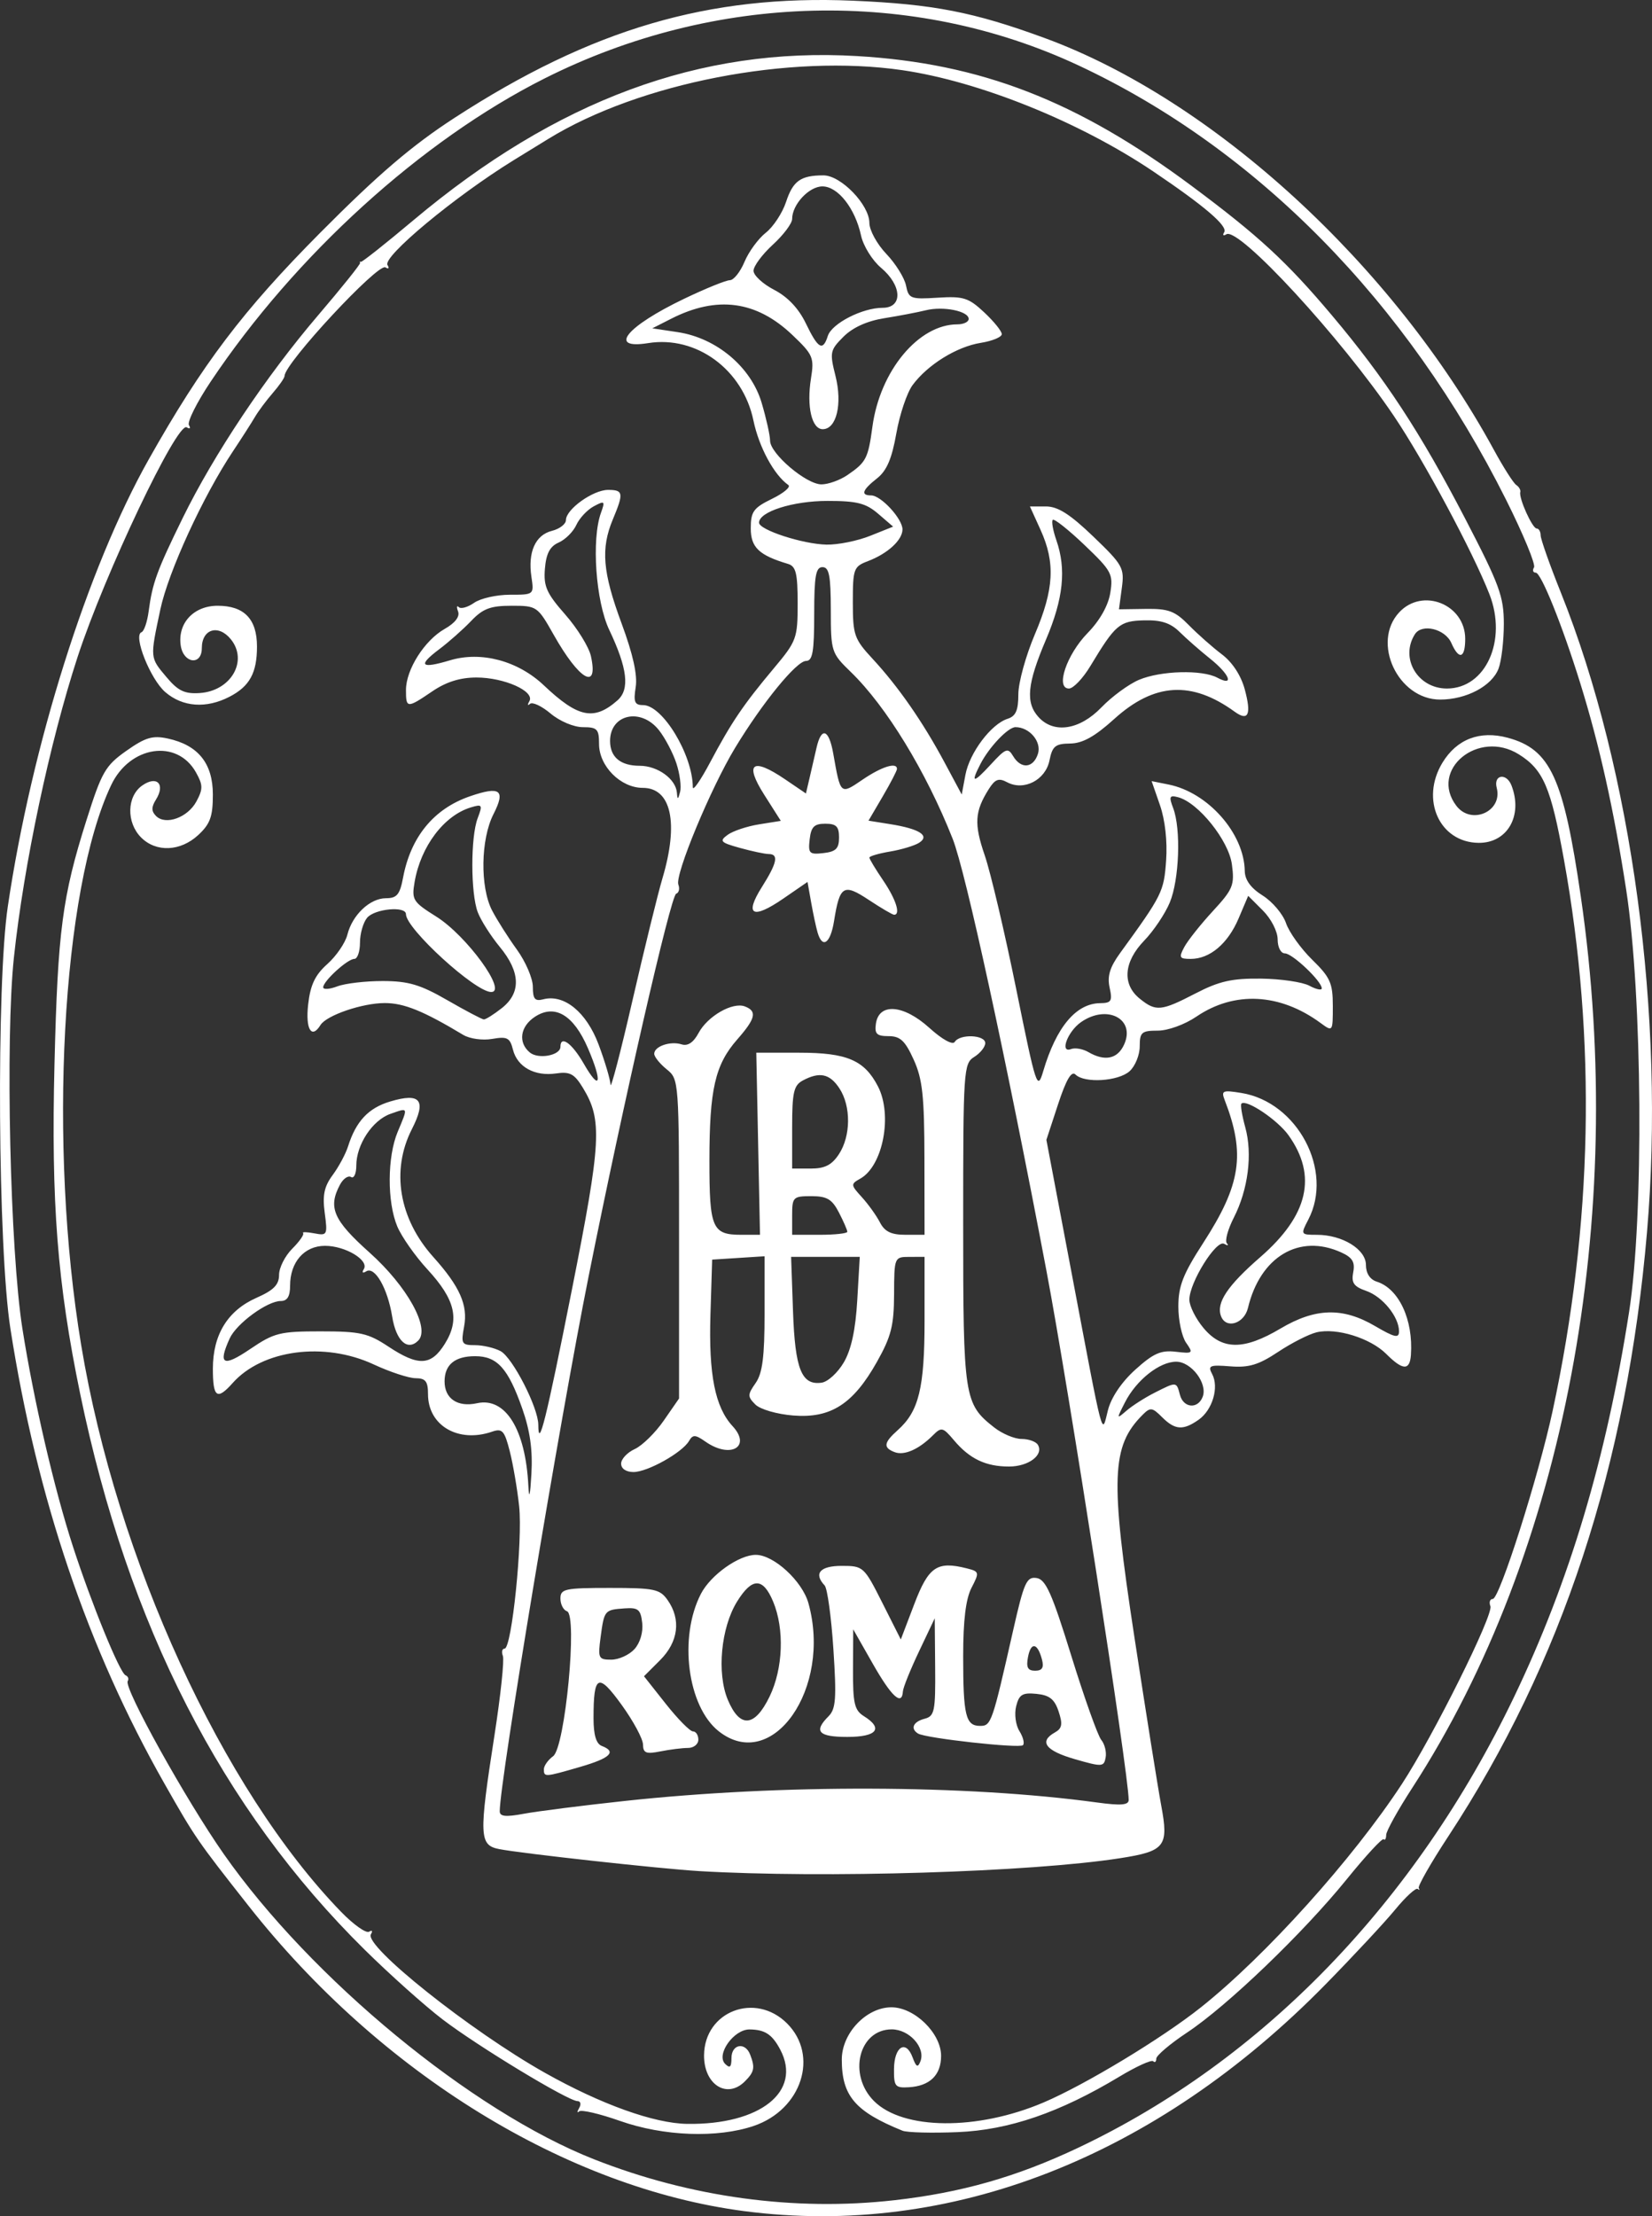 <?xml version="1.0" encoding="UTF-8" standalone="no"?>
<!-- Created with Inkscape (http://www.inkscape.org/) -->

<svg
   xmlns:dc="http://purl.org/dc/elements/1.1/"
   xmlns:cc="http://creativecommons.org/ns#"
   xmlns:rdf="http://www.w3.org/1999/02/22-rdf-syntax-ns#"
   xmlns:svg="http://www.w3.org/2000/svg"
   xmlns="http://www.w3.org/2000/svg"
   xmlns:sodipodi="http://sodipodi.sourceforge.net/DTD/sodipodi-0.dtd"
   xmlns:inkscape="http://www.inkscape.org/namespaces/inkscape"
   version="1.1"
   id="svg2"
   width="399.25"
   height="535.524"
   viewBox="0 0 399.25 535.524"
   sodipodi:docname="logo.svg"
   inkscape:version="0.92.3 (2405546, 2018-03-11)">
  <rect x="0" y="0" width="399.25" height="535.524" fill="#333333" stroke="none"/>
  <defs
     id="defs6">
    <clipPath
       clipPathUnits="userSpaceOnUse"
       id="clipPath3719">
      <rect
         id="rect3721"
         width="568.382"
         height="623.08"
         x="511.306"
         y="-66.448" />
    </clipPath>
  </defs>
  <sodipodi:namedview
     pagecolor="#ffffff"
     bordercolor="#666666"
     borderopacity="1"
     objecttolerance="10"
     gridtolerance="10"
     guidetolerance="10"
     inkscape:pageopacity="0"
     inkscape:pageshadow="2"
     inkscape:window-width="1920"
     inkscape:window-height="1017"
     id="namedview4"
     showgrid="false"
     inkscape:zoom="0.59466518"
     inkscape:cx="825.3567"
     inkscape:cy="187.68939"
     inkscape:window-x="0"
     inkscape:window-y="27"
     inkscape:window-maximized="1"
     inkscape:current-layer="svg2" />
  <path
     style="fill:#ffffff;stroke-width:1.333"
     d="m 179.906,534.303 c -42.951,-5.598 -87.949,-33.293 -119.811,-73.739 -12.511,-15.882 -12.883,-16.423 -20.394,-29.645 -18.509,-32.584 -30.796,-68.888 -37.189,-109.876 -3.026,-19.404 -3.417,-83.158 -0.625,-102 5.772,-38.954 19.266,-81.765 34.041,-108 12.98,-23.049 22.785,-36.005 41.495,-54.833 14.063,-14.151 22.136,-21.052 32.473,-27.76 33.031,-21.435 61.404,-29.775 96.213,-28.282 19.482,0.836 29.235,2.736 46.408,9.039 40.727,14.95 84.181,54.796 108.532,99.52 2.291,4.207 4.717,8.016 5.393,8.465 0.675,0.449 1.114,1.224 0.976,1.724 -0.4,1.441 2.914,8.794 3.964,8.794 0.522,0 0.954,0.75 0.959,1.667 0.01,0.917 2.192,7.107 4.859,13.757 17.246,43.001 25.291,102.661 20.845,154.577 -4.823,56.314 -20.579,104.229 -48.011,146.006 -4.245,6.465 -7.465,12.109 -7.155,12.541 0.31,0.432 0.192,0.515 -0.262,0.183 -0.454,-0.332 -2.9,1.918 -5.435,5 -2.535,3.082 -10.114,11.217 -16.841,18.078 -41.031,41.848 -90.782,61.256 -140.433,54.784 z m 36.202,-2.636 c 16.224,-1.831 29.567,-5.634 44.416,-12.659 44.609,-21.104 81.537,-59.274 105.366,-108.91 13.424,-27.962 22.286,-57.607 27.82,-93.055 3.598,-23.047 3.234,-76.498 -0.694,-102.015 -2.972,-19.308 -6.459,-34.985 -11.119,-49.985 -4.353,-14.012 -9.452,-26.667 -10.745,-26.667 -0.661,0 -0.847,-0.573 -0.415,-1.273 0.433,-0.7 -2.606,-8.05 -6.752,-16.333 -23.971,-47.887 -60.314,-84.817 -103.257,-104.925 -40.115,-18.784 -87.942,-17.623 -129.16,3.134 -29.683,14.948 -60.188,42.646 -80.638,73.216 -3.368,5.034 -5.737,9.777 -5.266,10.539 0.471,0.763 0.228,0.998 -0.54,0.523 -2.304,-1.424 -19.843,35.481 -26.378,55.503 -6.742,20.657 -13.001,50.193 -15.385,72.592 -2.096,19.7 -0.927,70.855 2.05,89.689 2.768,17.515 7.699,38.769 12.219,52.667 4.535,13.946 11.323,30.548 12.722,31.114 0.608,0.246 0.839,0.879 0.513,1.406 -0.998,1.615 14.065,28.72 23.228,41.798 21.105,30.121 59.949,62.129 89.517,73.762 23.33,9.179 48.411,12.596 72.497,9.877 z m -66.264,-19.166 c -4.912,-1.734 -9.358,-2.771 -9.88,-2.305 -0.522,0.466 -0.518,0.097 0.01,-0.82 0.527,-0.917 0.342,-1.667 -0.412,-1.667 -2.226,0 -24.137,-13.27 -32.615,-19.752 -4.306,-3.292 -12.754,-10.845 -18.775,-16.784 -34.525,-34.056 -57.234,-78.409 -68.792,-134.354 -5.531,-26.771 -7.041,-46.177 -6.21,-79.777 0.795,-32.117 1.877,-40.368 7.721,-58.837 3.702,-11.699 4.556,-13.186 9.64,-16.771 4.604,-3.247 6.35,-3.767 9.999,-2.98 7.361,1.588 10.913,5.999 10.913,13.551 0,5.314 -0.643,7.094 -3.528,9.768 -4.299,3.984 -10.168,4.24 -13.805,0.603 -3.61,-3.61 -3.475,-9.949 0.267,-12.571 3.547,-2.484 5.644,-0.319 3.31,3.418 -1.129,1.808 -1.123,2.808 0.025,3.955 2.318,2.318 7.671,0.38 9.768,-3.538 1.604,-2.997 1.586,-3.961 -0.13,-7.018 -4.568,-8.139 -15.97,-6.425 -20.48,3.079 -11.953,25.19 -15.27,87.109 -7.249,135.341 8.605,51.744 34.123,107.372 62.821,136.942 2.994,3.085 6.037,5.242 6.762,4.794 0.725,-0.448 0.922,-0.173 0.438,0.611 -1.734,2.806 24.06,23.352 41.996,33.451 13.579,7.646 26.433,12.263 34.453,12.376 17.647,0.248 27.795,-7.843 22.486,-17.928 -1.948,-3.702 -3.719,-4.866 -7.436,-4.892 -3.811,-0.026 -8.136,6.074 -5.896,8.315 1.153,1.153 1.532,0.807 1.532,-1.402 0,-3.371 3.315,-3.975 4.524,-0.824 1.212,3.159 1.012,4.164 -1.286,6.462 -4.342,4.342 -9.933,0.751 -9.862,-6.333 0.106,-10.627 12.403,-15.331 20.06,-7.674 7.761,7.761 3.543,20.802 -8.007,24.751 -8.796,3.007 -21.826,2.528 -32.36,-1.19 z m 68.264,2.362 c -11.45,-4.64 -14.667,-8.41 -14.667,-17.189 0,-6.383 5.935,-12.63 12,-12.63 5.588,0 12,6.27 12,11.734 0,4.638 -2.714,7.285 -7.781,7.586 -3.328,0.198 -3.644,-0.191 -3.6,-4.437 0.055,-5.403 2.875,-7.149 4.491,-2.781 0.877,2.371 1.271,2.564 1.898,0.931 1.266,-3.3 -2.694,-7.7 -6.93,-7.7 -7.963,0 -10.676,10.94 -4.295,17.322 7.014,7.014 24.947,7.168 40.965,0.351 10.072,-4.286 28.636,-15.509 38.056,-23.006 15.684,-12.484 36.733,-35.877 48.59,-54 7.546,-11.535 22.146,-40.874 21.359,-42.924 -0.368,-0.958 -0.11,-1.743 0.574,-1.743 1.637,0 11.063,-29.622 14.476,-45.489 9.684,-45.025 10.598,-89.541 2.733,-133.126 -3.166,-17.546 -4.987,-21.792 -10.933,-25.496 -9.77,-6.087 -21.683,3.744 -15.079,12.444 3.609,4.754 11.248,1.368 9.759,-4.326 -0.84,-3.211 2.365,-3.718 3.575,-0.565 2.801,7.3 -1.008,13.924 -7.962,13.849 -9.46,-0.103 -14.135,-10.508 -8.714,-19.397 3.466,-5.683 9.04,-7.809 15.745,-6.004 10.33,2.781 13.488,9.638 17.675,38.369 11.348,77.869 -3.931,158.679 -40.723,215.375 -3.462,5.335 -6.301,10.45 -6.308,11.367 -0.01,0.917 -0.285,1.395 -0.617,1.063 -0.332,-0.332 -4.347,4.018 -8.922,9.667 -10.505,12.969 -28.817,30.551 -38.55,37.014 -4.114,2.732 -7.481,5.582 -7.481,6.334 0,0.752 -0.335,1.032 -0.745,0.622 -0.41,-0.41 -4.08,1.264 -8.156,3.718 -14.451,8.702 -26.695,12.902 -39.099,13.412 -6.233,0.256 -12.233,0.101 -13.333,-0.344 z m -49.333,-62.746 c -9.084,-0.536 -42.998,-4.274 -48.182,-5.31 -4.781,-0.956 -4.87,-3.176 -1.101,-27.425 1.495,-9.616 2.413,-18.276 2.042,-19.244 -0.372,-0.969 -0.188,-1.761 0.409,-1.761 1.741,0 4.413,-26.109 3.522,-34.413 -0.448,-4.173 -1.469,-10.151 -2.268,-13.286 -1.273,-4.988 -1.805,-5.578 -4.271,-4.728 -8.168,2.813 -15.485,-1.465 -15.485,-9.054 0,-3.102 -0.584,-3.855 -3,-3.865 -1.65,-0.007 -6.209,-1.507 -10.132,-3.333 -11.909,-5.544 -26.905,-3.567 -34.074,4.491 -3.787,4.257 -4.794,3.526 -4.788,-3.478 0.01,-8.228 3.592,-14.041 10.555,-17.113 4.144,-1.828 5.44,-3.148 5.44,-5.538 0,-1.726 1.436,-4.574 3.192,-6.329 1.756,-1.756 2.935,-3.449 2.62,-3.763 -0.314,-0.314 0.9,-0.29 2.699,0.054 3.136,0.6 3.24,0.397 2.526,-4.929 -0.574,-4.278 -0.133,-6.382 1.921,-9.16 1.466,-1.984 3.137,-5.095 3.713,-6.914 1.927,-6.09 4.917,-9.277 10.185,-10.855 7.345,-2.201 8.821,-0.327 5.251,6.669 -5.09,9.977 -3.137,21.651 5.171,30.905 6.407,7.136 8.411,11.658 7.446,16.803 -0.785,4.183 -0.597,4.505 2.636,4.505 1.915,0 4.692,0.648 6.171,1.439 2.91,1.557 9.101,13.626 9.122,17.783 0.032,6.275 1.867,-1.101 8.136,-32.704 7.096,-35.769 7.376,-40.917 2.652,-48.686 -2.07,-3.404 -3.144,-3.983 -6.475,-3.494 -5.175,0.759 -9.387,-1.558 -10.437,-5.742 -0.724,-2.884 -1.392,-3.23 -5.016,-2.601 -2.329,0.404 -5.429,-0.025 -7,-0.968 -9.653,-5.799 -14.323,-7.694 -18.965,-7.694 -5.426,0 -14.083,2.96 -15.537,5.313 -2.155,3.487 -3.654,1.008 -2.984,-4.937 0.536,-4.759 1.668,-7.147 4.648,-9.809 2.166,-1.936 4.341,-5.12 4.832,-7.077 1.206,-4.804 5.462,-8.823 9.344,-8.823 2.619,0 3.35,-0.88 4.114,-4.954 1.854,-9.884 7.437,-16.676 16.178,-19.681 7.332,-2.521 8.652,-1.515 5.675,4.323 -3.095,6.07 -3.266,17.602 -0.345,23.25 1.177,2.277 3.877,6.537 6,9.467 2.123,2.93 3.86,6.982 3.86,9.003 0,2.943 0.5,3.544 2.511,3.019 5.049,-1.32 10.452,3.094 13.386,10.937 1.523,4.071 2.817,8.43 2.875,9.686 0.058,1.256 2.45,-7.917 5.315,-20.383 2.865,-12.467 6.118,-25.719 7.228,-29.451 3.993,-13.417 2.153,-21.883 -4.756,-21.883 -5.339,0 -10.559,-5.243 -10.559,-10.606 0,-3.599 -0.443,-4.061 -3.898,-4.061 -2.201,0 -5.603,-1.435 -7.815,-3.296 -2.155,-1.813 -4.397,-2.863 -4.983,-2.333 -0.586,0.53 -0.65,0.238 -0.141,-0.647 1.374,-2.393 -6.067,-5.723 -12.787,-5.723 -3.943,0 -7.302,1.05 -10.662,3.333 -6.127,4.164 -6.381,4.15 -6.375,-0.333 0.01,-4.925 4.483,-11.978 9.358,-14.745 2.515,-1.427 3.703,-2.975 3.235,-4.215 -0.407,-1.078 -0.329,-1.549 0.173,-1.047 0.502,0.502 2.167,0.034 3.7,-1.041 1.534,-1.074 5.423,-1.953 8.643,-1.953 5.849,0 5.854,-0.004 5.208,-4.333 -0.892,-5.976 0.951,-10.1 4.963,-11.107 1.859,-0.467 3.381,-1.64 3.381,-2.607 0,-2.599 6.548,-7.286 10.18,-7.286 3.7,0 3.82,0.745 1.153,7.128 -2.949,7.059 -2.472,12.748 2.106,25.115 2.77,7.483 3.882,12.501 3.417,15.424 -0.568,3.574 -0.257,4.333 1.776,4.333 4.726,0 11.996,12.001 12.027,19.854 0,1.02 1.884,-1.68 4.178,-6 5.149,-9.696 8.022,-13.94 15.395,-22.734 5.528,-6.593 5.768,-7.246 5.768,-15.709 0,-7.254 -0.416,-8.954 -2.333,-9.527 -7.026,-2.102 -9,-3.989 -9,-8.603 0,-4.032 0.649,-4.933 5.132,-7.122 2.823,-1.378 4.602,-2.878 3.954,-3.333 -3.464,-2.432 -7.105,-9.163 -8.444,-15.609 -2.554,-12.303 -13.784,-20.549 -25.446,-18.684 -9.831,1.572 -5.297,-4.006 8.715,-10.722 5.14,-2.463 10.105,-4.479 11.033,-4.479 0.927,0 2.522,-1.999 3.543,-4.443 1.021,-2.444 3.338,-5.608 5.149,-7.032 1.811,-1.424 4.012,-4.772 4.893,-7.439 1.685,-5.105 3.537,-6.419 9.046,-6.419 4.224,0 11.092,7.112 11.092,11.486 0,1.762 1.841,5.131 4.092,7.487 2.251,2.355 4.395,5.8 4.764,7.655 0.631,3.166 1.1,3.345 7.651,2.931 6.213,-0.393 7.446,-0.005 11.236,3.535 2.341,2.187 4.257,4.559 4.257,5.271 0,0.712 -2.297,1.662 -5.105,2.111 -5.797,0.927 -12.81,5.273 -16.448,10.191 -1.356,1.833 -3.127,7.091 -3.935,11.684 -1.076,6.113 -2.324,9.023 -4.657,10.859 -3.582,2.818 -4.032,4.124 -1.42,4.124 2.361,0 7.566,5.65 7.566,8.213 0,2.567 -3.573,5.851 -8.336,7.662 -3.47,1.319 -3.664,1.846 -3.664,9.925 0,7.944 0.33,8.888 4.788,13.7 6.188,6.678 12.114,15.208 17.347,24.971 l 4.183,7.804 0.894,-4.764 c 1.002,-5.338 6.218,-12.271 10.18,-13.528 1.99,-0.632 2.608,-2.037 2.608,-5.932 0,-2.807 1.8,-9.334 4,-14.504 4.627,-10.873 4.974,-17.271 1.369,-25.213 l -2.572,-5.667 h 3.874 c 2.878,0 5.821,1.871 11.451,7.28 7.148,6.868 7.538,7.572 6.886,12.427 l -0.69,5.147 6.473,-0.094 c 5.496,-0.08 7.065,0.509 10.399,3.906 2.159,2.2 5.761,5.384 8.004,7.076 2.541,1.917 4.625,5.108 5.529,8.468 1.641,6.095 0.868,7.792 -2.454,5.382 -10.386,-7.535 -19.418,-6.992 -29.079,1.749 -4.728,4.278 -7.67,5.915 -10.69,5.947 -3.554,0.038 -4.285,0.636 -4.971,4.067 -0.951,4.756 -6.183,7.459 -10.237,5.289 -2.036,-1.09 -2.909,-0.762 -4.441,1.666 -3.402,5.393 -3.587,8.405 -0.979,15.983 1.41,4.097 4.834,18.638 7.61,32.313 4.852,23.902 5.105,24.668 6.55,19.795 3.15,-10.624 7.928,-16.317 13.741,-16.372 2.704,-0.026 3,-0.513 2.286,-3.762 -0.606,-2.76 0.051,-4.931 2.523,-8.333 10.207,-14.048 10.599,-14.836 11.132,-22.388 0.327,-4.626 -0.248,-9.795 -1.484,-13.358 l -2.017,-5.812 4.075,0.815 c 9.556,1.911 18.288,11.811 18.432,20.897 0.034,2.174 1.465,4.134 4.333,5.936 2.355,1.48 4.892,4.48 5.637,6.667 0.745,2.187 3.595,6.166 6.333,8.843 4.359,4.261 4.979,5.65 4.979,11.163 0,6.292 -10e-4,6.295 -3,4.096 -9.798,-7.186 -20.795,-7.746 -29.95,-1.524 -2.839,1.929 -6.886,3.399 -9.36,3.399 -3.9,0 -4.357,0.398 -4.357,3.793 0,2.086 -1.097,4.786 -2.438,6 -2.717,2.459 -10.932,2.969 -13.088,0.814 -0.968,-0.968 -2.252,1.225 -4.213,7.196 l -2.82,8.589 6.028,31.804 c 7.994,42.181 7.308,39.581 8.849,33.516 0.781,-3.073 3.294,-6.794 6.617,-9.795 4.354,-3.934 6.182,-4.744 9.756,-4.327 4.172,0.487 4.302,0.375 2.52,-2.168 -1.033,-1.475 -1.878,-5.416 -1.878,-8.758 0,-4.941 1.123,-7.813 6.013,-15.37 9.122,-14.099 10.231,-21.47 5.191,-34.504 -0.89,-2.302 -0.508,-2.467 4.03,-1.73 13.58,2.204 22.339,18.782 16.17,30.608 -1.883,3.609 -1.85,3.667 2.074,3.667 6.154,0 11.855,3.5 11.855,7.278 0,2.024 0.972,3.518 2.632,4.045 5.332,1.692 8.829,9.191 8.242,17.678 -0.267,3.858 -1.958,3.795 -5.976,-0.224 -3.816,-3.816 -12.024,-6.363 -16.816,-5.218 -1.878,0.449 -6.072,2.584 -9.319,4.744 -4.691,3.121 -7.062,3.836 -11.535,3.48 -4.99,-0.398 -5.49,-0.186 -4.397,1.857 1.713,3.201 0.081,8.705 -3.279,11.058 -3.749,2.626 -5.704,2.482 -8.837,-0.65 -2.36,-2.36 -2.822,-2.416 -4.675,-0.563 -7.572,7.573 -7.862,15.335 -2.004,53.671 2.761,18.064 5.685,36.42 6.498,40.79 1.832,9.843 0.931,10.993 -9.948,12.689 -21.619,3.371 -71.598,4.894 -101.919,3.106 z m -17.828,-16.931 c 37.908,-4.094 82.516,-3.952 114.161,0.365 5.784,0.789 7.667,0.639 7.667,-0.612 0,-6.251 -14.507,-99.585 -19.878,-127.896 -9.785,-51.57 -19.525,-96.424 -22.661,-104.36 -6.424,-16.256 -16.037,-31.997 -24.615,-40.307 -4.715,-4.568 -4.818,-4.886 -4.832,-15 -0.012,-8.29 -0.41,-10.333 -2.014,-10.333 -1.621,0 -2,2.148 -2,11.333 0,9.106 -0.387,11.333 -1.969,11.333 -2.305,0 -10.526,10.066 -17.142,20.99 -5.909,9.755 -14.614,30.734 -13.72,33.064 0.374,0.976 0.138,1.963 -0.526,2.194 -1.319,0.459 -12.705,50.201 -21.155,92.419 -6.989,34.921 -21.489,122.164 -21.489,129.294 0,1.279 1.432,1.428 5.839,0.604 3.211,-0.6 14.161,-1.99 24.333,-3.088 z m -19.505,-7.663 c 0,-0.836 1.008,-2.256 2.239,-3.157 2.894,-2.117 5.952,-34.149 3.342,-35.019 -0.87,-0.29 -1.581,-1.677 -1.581,-3.083 0,-2.328 1.062,-2.556 11.925,-2.556 10.811,0 12.118,0.277 14,2.963 3.266,4.663 2.585,10.066 -1.826,14.477 l -3.902,3.902 5.266,6.662 c 2.896,3.664 5.852,6.662 6.569,6.662 0.716,0 1.302,0.9 1.302,2 0,1.1 -1.125,2 -2.5,2 -1.375,0 -4.375,0.375 -6.667,0.833 -3.473,0.695 -4.174,0.417 -4.21,-1.667 -0.024,-1.375 -2.346,-5.684 -5.162,-9.576 -5.681,-7.854 -6.795,-7.325 -6.795,3.227 0,4.044 0.637,6.177 2,6.7 3.656,1.403 2.076,2.938 -5.205,5.054 -8.604,2.501 -8.795,2.514 -8.795,0.575 z m 21.893,-29.029 c 1.364,-1.508 2.13,-4.095 1.873,-6.333 -0.373,-3.256 -0.968,-3.746 -4.262,-3.511 -4.85,0.346 -4.917,0.426 -5.792,6.95 -0.684,5.1 -0.522,5.443 2.572,5.443 1.816,0 4.34,-1.147 5.609,-2.549 z m 106.44,26.592 c -7.104,-2.039 -8.762,-4.258 -4.828,-6.46 1.735,-0.971 1.916,-1.991 0.897,-5.066 -0.982,-2.965 -2.211,-3.944 -5.343,-4.256 -3.402,-0.339 -4.207,0.149 -4.919,2.984 -0.474,1.887 -0.125,4.552 0.787,6.012 0.901,1.442 1.284,2.975 0.852,3.407 -0.84,0.84 -23.51,-1.672 -25.349,-2.809 -1.919,-1.186 -1.187,-2.854 1.569,-3.574 2.423,-0.634 2.657,-1.773 2.564,-12.489 l -0.102,-11.791 -3.796,8 c -2.088,4.4 -3.842,8.75 -3.898,9.667 -0.221,3.604 -2.736,1.296 -7.267,-6.667 l -4.742,-8.333 -0.046,9.655 c -0.04,8.241 0.344,9.899 2.62,11.321 4.794,2.994 3.177,5.024 -4,5.024 -6.979,0 -8.196,-1.328 -4.553,-4.971 1.789,-1.789 1.972,-4.284 1.19,-16.238 -0.508,-7.768 -1.46,-14.694 -2.114,-15.391 -2.72,-2.895 -1.117,-4.733 4.125,-4.733 5.218,0 5.396,0.162 9.797,8.892 l 4.483,8.892 3.262,-8.558 c 3.443,-9.034 5.487,-10.432 12.631,-8.639 3.098,0.777 3.142,0.951 1.198,4.711 -1.386,2.68 -2.019,7.862 -2.019,16.528 0,14.345 0.607,16.842 4.091,16.842 2.686,0 2.927,-0.696 7.983,-23.069 2.621,-11.6 3.257,-13.024 5.658,-12.667 2.229,0.332 3.71,3.647 8.419,18.852 3.143,10.147 6.391,19.264 7.217,20.26 0.826,0.996 1.306,2.905 1.067,4.244 -0.411,2.295 -0.833,2.319 -7.436,0.424 z m -7.952,-24.064 c -1.06,-4.055 -2.665,-4.355 -3.377,-0.63 -0.482,2.523 -0.069,3.318 1.723,3.318 1.707,0 2.163,-0.742 1.654,-2.687 z m -78.096,17.34 c -7.58,-5.962 -9.764,-22.722 -4.332,-33.228 2.359,-4.562 9.183,-9.411 13.255,-9.419 4.339,-0.008 11.241,6.329 12.729,11.687 5.708,20.552 -8.698,41.15 -21.652,30.96 z m 12.263,-8.407 c 3.269,-6.753 3.625,-16.322 0.854,-22.955 -2.451,-5.867 -5.086,-5.862 -8.72,0.019 -3.887,6.289 -4.923,17.27 -2.236,23.7 2.903,6.948 6.5,6.676 10.102,-0.764 z m -35.881,-56.274 c 0,-1.116 1.478,-2.702 3.285,-3.525 1.807,-0.823 4.957,-3.909 7,-6.857 l 3.715,-5.361 v -38.565 c 0,-38.385 -0.014,-38.577 -3,-40.994 -1.65,-1.336 -3,-3.019 -3,-3.74 0,-1.802 3.896,-3.142 6.621,-2.277 1.491,0.473 2.868,-0.451 4.098,-2.75 2.185,-4.082 8.239,-7.552 11.196,-6.416 3.004,1.153 2.597,2.912 -1.843,7.969 -5.362,6.107 -6.723,12.027 -6.732,29.279 -0.01,16.371 0.663,17.933 7.707,17.933 h 4.515 l -0.448,-22.001 -0.448,-22.001 10.38,0.001 c 11.531,0.001 15.749,1.805 19.021,8.133 3.577,6.917 1.22,19.229 -4.268,22.3 -2.346,1.313 -2.33,1.502 0.375,4.47 1.554,1.704 3.521,4.448 4.372,6.098 1.153,2.236 2.723,3 6.167,3 h 4.62 l -0.029,-18.333 c -0.024,-15.219 -0.466,-19.296 -2.602,-24 -2.074,-4.569 -3.248,-5.667 -6.064,-5.667 -2.858,0 -3.414,-0.544 -3.065,-3 0.725,-5.105 6.656,-4.657 12.889,0.974 3.144,2.84 5.663,4.234 6.171,3.413 1.217,-1.97 7.367,-1.726 7.367,0.292 0,0.924 -1.2,2.429 -2.667,3.345 -2.567,1.603 -2.667,3.109 -2.667,40.387 0,41.972 0.221,43.423 7.487,49.138 1.947,1.531 4.923,2.784 6.615,2.784 1.691,0 3.462,0.626 3.935,1.392 1.513,2.447 -2.215,5.275 -6.954,5.275 -5.628,0 -9.517,-1.852 -13.3,-6.336 -2.691,-3.189 -3.034,-3.269 -5.104,-1.199 -3.394,3.394 -6.93,4.944 -9.248,4.054 -2.813,-1.08 -2.642,-2.287 0.754,-5.313 5.104,-4.548 6.483,-10.181 6.483,-26.497 v -15.376 l -3.667,0.007 c -3.635,0.007 -3.667,0.085 -3.7,9.03 -0.028,7.568 -0.695,10.201 -4.136,16.326 -5.741,10.219 -11.17,13.701 -20.232,12.973 -3.967,-0.319 -7.986,-1.486 -9.162,-2.662 -1.904,-1.904 -1.898,-2.376 0.068,-5.181 1.655,-2.363 2.162,-6.316 2.162,-16.863 v -13.776 l -6.333,0.406 -6.333,0.406 -0.414,13.333 c -0.448,14.45 1.116,22.32 5.347,26.901 4.635,5.019 -0.529,7.967 -6.558,3.744 -2.445,-1.712 -3.05,-1.737 -3.963,-0.161 -1.628,2.809 -10.014,7.505 -13.411,7.511 -1.799,0.003 -3,-0.807 -3,-2.024 z m 53.83,-24.491 c 1.792,-3.077 2.826,-7.865 3.239,-15 l 0.607,-10.481 h -8.296 -8.296 l 0.458,13.132 c 0.49,14.042 2.072,17.978 6.941,17.266 1.494,-0.219 3.9,-2.431 5.348,-4.917 z m 0.836,-31.547 c 0,-0.403 -0.915,-2.503 -2.034,-4.667 -1.661,-3.211 -2.885,-3.934 -6.667,-3.934 -4.405,0 -4.632,0.229 -4.632,4.667 v 4.667 h 6.667 c 3.667,0 6.667,-0.33 6.667,-0.733 z m -2.02,-18.757 c 2.882,-4.398 2.937,-11.578 0.123,-15.874 -2.335,-3.564 -4.793,-4.097 -8.857,-1.923 -2.196,1.175 -2.579,2.858 -2.579,11.333 v 9.953 h 4.513 c 3.397,0 5.079,-0.863 6.8,-3.49 z m -5.152,-53.51 c -0.377,-1.283 -1.081,-4.568 -1.565,-7.3 l -0.88,-4.966 -5.869,4.038 c -7.431,5.112 -9.46,4.007 -5.156,-2.81 3.685,-5.838 4.123,-7.959 1.643,-7.97 -0.917,-0.004 -4.046,-0.668 -6.953,-1.475 -4.714,-1.309 -5.036,-1.651 -2.972,-3.16 1.273,-0.931 4.686,-2.071 7.584,-2.535 l 5.27,-0.843 -4.019,-6.323 c -4.848,-7.626 -2.865,-9.095 5.032,-3.729 l 5.055,3.435 0.864,-3.681 c 0.475,-2.025 1.238,-5.331 1.694,-7.348 1.168,-5.158 2.992,-4.556 4.036,1.333 1.795,10.127 1.685,10.03 7.14,6.323 4.609,-3.132 8.271,-4.265 8.271,-2.56 0,0.419 -1.548,3.405 -3.441,6.634 l -3.441,5.871 5.257,0.841 c 7.089,1.134 9.65,2.781 6.985,4.493 -1.085,0.697 -4.235,1.65 -7,2.117 -2.765,0.467 -5.027,1.128 -5.027,1.47 0,0.341 1.5,2.828 3.333,5.526 3.092,4.55 4.281,8.286 2.638,8.286 -0.382,0 -3.129,-1.61 -6.103,-3.579 -6.126,-4.054 -7.035,-3.504 -8.41,5.096 -0.864,5.402 -2.8,6.778 -3.964,2.816 z m 5.172,-23 c 0,-2.667 -0.667,-3.333 -3.333,-3.333 -2.667,0 -3.42,0.753 -3.765,3.765 -0.392,3.425 -0.091,3.726 3.333,3.333 3.012,-0.345 3.765,-1.098 3.765,-3.765 z m -76.573,137.947 c -3.401,-9.678 -6.047,-12.613 -11.367,-12.613 -4.911,0 -7.393,2.05 -7.393,6.103 0,4.171 3.167,6.291 7.859,5.261 6.856,-1.506 11.715,6.324 12.391,19.969 0.172,3.462 0.429,2.457 0.734,-2.862 0.332,-5.796 -0.319,-10.439 -2.223,-15.858 z m 152.84,-3.786 c 5.337,-2.703 5.279,-2.708 6.119,0.506 0.842,3.218 4.333,3.522 5.501,0.479 1.233,-3.213 -2.744,-8.479 -6.405,-8.479 -4.027,0 -9.619,4.427 -12.358,9.784 -2.097,4.1 -2.087,4.156 0.36,2.043 1.384,-1.195 4.436,-3.145 6.783,-4.333 z M 77.539,321.71 c 9.511,0 11.409,0.427 16.305,3.667 7.289,4.824 10.343,4.675 13.669,-0.667 3.65,-5.86 2.532,-10.657 -4.178,-17.936 -2.987,-3.24 -6.285,-7.936 -7.329,-10.435 -2.471,-5.915 -2.423,-16.793 0.102,-22.835 2.55,-6.102 2.639,-5.878 -1.735,-4.354 -4.35,1.516 -8.265,7.443 -8.265,12.51 0,1.947 -0.57,3.187 -1.266,2.757 -0.697,-0.43 -1.897,0.395 -2.667,1.834 -2.956,5.523 -1.62,8.594 7.148,16.434 9.096,8.134 14.711,18.298 11.746,21.263 -2.6,2.6 -5.343,0.064 -6.29,-5.813 -1.099,-6.822 -4.191,-12.214 -6.269,-10.929 -0.863,0.534 -1.107,0.311 -0.586,-0.533 1.331,-2.154 -4.456,-5.631 -9.371,-5.631 -5.012,0 -8.446,3.915 -8.446,9.63 0,2.586 -0.679,3.703 -2.251,3.703 -3.269,0 -10.706,5.446 -12.343,9.038 -2.89,6.343 -1.614,7.012 4.927,2.583 5.836,-3.952 7.178,-4.288 17.097,-4.288 z m 231.903,-0.667 c 8.46,-5.018 15.061,-5.194 22.883,-0.61 4.723,2.768 5.784,3.004 5.784,1.286 0,-3.515 -3.958,-8.4 -7.927,-9.784 -3.009,-1.049 -3.63,-1.94 -3.14,-4.504 0.472,-2.468 -0.187,-3.56 -2.89,-4.792 -10.134,-4.617 -19.572,0.993 -22.547,13.405 -0.919,3.833 -5.301,5.179 -6.511,2 -1.224,-3.216 1.528,-7.349 9.516,-14.298 11.581,-10.073 13.788,-19.601 6.809,-29.402 -2.645,-3.715 -10.239,-8.816 -11.398,-7.657 -0.279,0.279 0.141,2.852 0.932,5.719 1.784,6.461 0.699,15.025 -2.763,21.811 -1.449,2.84 -2.21,5.634 -1.692,6.209 0.519,0.575 0.227,0.635 -0.649,0.133 -1.902,-1.091 -8.408,9.355 -8.408,13.5 0,1.529 1.553,4.627 3.452,6.883 4.48,5.324 9.697,5.353 18.548,0.102 z m -167.344,-67.73 c -3.474,-8.076 -8.009,-10.771 -12.819,-7.619 -3.573,2.341 -4.129,6.226 -1.234,8.629 2.058,1.708 7.397,0.719 7.397,-1.37 0,-2.889 2.801,-0.871 5.627,4.053 3.991,6.954 4.627,4.671 1.029,-3.693 z m 129.569,-0.897 c 2.827,-6.205 -4.137,-9.82 -10.428,-5.414 -3.243,2.272 -5.196,7.572 -2.393,6.496 0.973,-0.373 2.855,-0.046 4.182,0.726 3.986,2.319 7.051,1.677 8.639,-1.808 z m -150.405,-8.803 c 4.702,-3.699 4.545,-8.711 -0.465,-14.789 -2.188,-2.654 -4.588,-6.43 -5.333,-8.391 -1.738,-4.572 -1.751,-18.177 -0.021,-22.728 1.236,-3.252 1.114,-3.443 -1.667,-2.6 -6.469,1.962 -12.092,9.413 -13.569,17.983 -0.749,4.347 -0.439,4.844 5.233,8.401 7.327,4.594 17.25,18.22 13.268,18.22 -3.855,0 -20.6,-15.291 -20.6,-18.811 0,-2.021 -7.573,-1.31 -9.392,0.882 -0.945,1.139 -1.719,3.839 -1.719,6 0,2.161 -0.611,3.929 -1.359,3.929 -1.643,0 -7.53,5.368 -7.53,6.866 0,0.587 1.539,0.483 3.42,-0.232 1.881,-0.715 6.831,-1.293 11,-1.284 6.195,0.014 9.041,0.859 15.58,4.626 4.4,2.535 8.369,4.628 8.82,4.65 0.451,0.022 2.401,-1.203 4.333,-2.723 z m 167.683,-3.57 c 5.709,-2.956 8.772,-3.647 15.79,-3.567 4.789,0.055 10.057,0.826 11.707,1.714 1.65,0.888 3,1.175 3,0.64 0,-1.719 -7.103,-8.453 -8.916,-8.453 -0.987,0 -1.75,-1.481 -1.75,-3.394 0,-1.9 -1.567,-4.961 -3.559,-6.953 l -3.559,-3.559 -2.318,5.457 c -2.591,6.102 -6.946,9.782 -11.575,9.782 -2.74,0 -2.913,-0.319 -1.553,-2.859 0.842,-1.572 3.941,-5.475 6.888,-8.672 4.896,-5.311 5.295,-6.288 4.621,-11.312 -0.775,-5.779 -8.132,-14.951 -13.016,-16.229 -2.073,-0.542 -2.241,-0.166 -1.174,2.64 1.917,5.043 1.475,17.297 -0.824,22.808 -1.137,2.726 -3.912,6.863 -6.167,9.193 -4.965,5.13 -5.397,10.552 -1.118,14.017 3.935,3.186 5.168,3.072 13.523,-1.253 z m -125.48,-55.594 c -0.83,-2.515 -2.719,-6.11 -4.197,-7.989 -4.355,-5.537 -11.827,-3.904 -11.827,2.583 0,3.9 2.507,6 7.162,6 4.344,0 8.75,3.204 8.993,6.54 0.125,1.718 0.272,1.676 0.766,-0.217 0.337,-1.289 -0.067,-4.402 -0.897,-6.917 z m 81.384,-1.739 c 1.913,3.208 4.891,2.927 5.999,-0.565 0.926,-2.918 -2.042,-6.435 -5.429,-6.435 -1.792,0 -6.362,4.805 -8.478,8.912 -2.427,4.712 -1.756,4.741 2.508,0.109 3.629,-3.942 4.14,-4.133 5.4,-2.021 z m 21.331,-11.771 c 2.527,-2.624 6.618,-5.624 9.091,-6.667 5.261,-2.219 15.235,-2.49 18.925,-0.516 4.168,2.231 3.015,-0.795 -1.754,-4.603 -2.383,-1.903 -5.686,-4.796 -7.338,-6.429 -2.216,-2.189 -4.471,-2.931 -8.588,-2.823 -5.96,0.156 -6.935,0.985 -13.008,11.056 -1.798,2.981 -4.122,5.419 -5.167,5.419 -3.335,0 -0.577,-8.201 4.509,-13.409 2.939,-3.01 4.981,-6.62 5.478,-9.684 0.74,-4.562 0.327,-5.329 -6.239,-11.592 -3.868,-3.689 -7.315,-6.424 -7.66,-6.079 -0.345,0.345 0.041,2.548 0.859,4.895 2.453,7.037 1.71,14.158 -2.513,24.082 -4.537,10.661 -4.97,15.173 -1.793,18.682 3.696,4.083 9.943,3.125 15.198,-2.333 z m -116.949,-1.705 c 3.015,-2.651 2.421,-7.733 -1.989,-17.019 -3.263,-6.871 -4.328,-21.872 -2.008,-28.287 1.039,-2.874 0.905,-2.996 -1.733,-1.584 -1.572,0.842 -3.468,2.868 -4.213,4.502 -0.745,1.635 -2.665,3.548 -4.267,4.251 -2.118,0.93 -3.027,2.653 -3.329,6.314 -0.353,4.273 0.391,5.951 4.914,11.09 2.931,3.33 5.726,7.857 6.209,10.06 1.862,8.479 -2.808,5.807 -8.986,-5.141 -3.913,-6.934 -4.073,-7.044 -10.218,-7.044 -5.073,0 -6.897,0.687 -9.74,3.667 -1.923,2.017 -5.387,5.087 -7.696,6.823 -5.308,3.99 -4.513,4.817 2.585,2.691 7.533,-2.257 16.406,0.111 22.681,6.054 8.268,7.83 12.115,8.614 17.79,3.624 z m 61.054,-39.751 5.564,-2.226 -3.612,-3.107 c -2.981,-2.564 -5.125,-3.107 -12.27,-3.107 -8.334,0 -16.526,2.606 -16.526,5.256 0,1.748 10.56,5.183 16.306,5.305 2.735,0.058 7.477,-0.897 10.538,-2.121 z m -5.474,-14.696 c 4.53,-3.1 4.991,-3.992 6.032,-11.68 1.828,-13.506 11.147,-24.73 20.532,-24.73 1.503,0 2.733,-0.589 2.733,-1.308 0,-1.901 -6.126,-3.139 -10.358,-2.094 -2.003,0.495 -6.525,1.359 -10.049,1.921 -4.149,0.661 -7.622,2.236 -9.854,4.469 -3.254,3.254 -3.362,3.786 -1.928,9.48 1.706,6.774 0.245,12.865 -3.086,12.865 -2.65,0 -3.923,-5.476 -2.843,-12.229 0.814,-5.088 0.525,-5.764 -4.509,-10.553 -8.692,-8.269 -18.196,-9.538 -29.27,-3.909 l -4.564,2.32 6.125,0.919 c 9.389,1.408 17.727,8.416 20.293,17.057 1.124,3.784 2.043,7.91 2.043,9.167 0,3.129 8.739,10.563 12.416,10.563 1.645,0 4.474,-1.015 6.287,-2.256 z m -4.744,-33.615 c 0.953,-3.004 8.342,-6.795 13.242,-6.795 4.923,0 4.71,-5.382 -0.382,-9.667 -2.116,-1.78 -4.29,-5.284 -4.832,-7.785 -1.429,-6.592 -5.585,-11.882 -9.336,-11.882 -3.246,0 -7.318,4.378 -7.318,7.869 0,1.068 -2.1,3.866 -4.667,6.216 -2.567,2.351 -4.667,5.185 -4.667,6.297 0,1.113 2.248,3.19 4.996,4.616 3.28,1.702 5.913,4.494 7.665,8.131 2.956,6.132 4.098,6.779 5.298,3 z M 39.96,167.255 c -3.63,-3.123 -7.854,-13.747 -5.759,-14.486 0.611,-0.215 1.388,-2.492 1.727,-5.058 0.904,-6.839 1.983,-9.797 8.214,-22.513 7.575,-15.456 20.115,-34.228 32.738,-49.008 5.725,-6.703 10.293,-12.403 10.152,-12.667 -0.142,-0.264 -0.055,-0.378 0.192,-0.253 0.247,0.125 5.947,-4.392 12.667,-10.037 34.589,-29.06 69.327,-41.915 107.237,-39.685 29.919,1.76 53.248,10.811 80.857,31.369 16.202,12.064 22.967,18.303 33.88,31.249 12.811,15.196 21.408,28.307 32.244,49.175 8.294,15.972 9.332,18.799 9.332,25.416 0,4.095 -0.574,8.956 -1.276,10.802 -1.601,4.211 -7.777,7.484 -14.123,7.484 -10.189,0 -16.661,-13.806 -9.883,-21.082 5.649,-6.063 15.948,-1.921 15.948,6.415 0,4.738 -1.512,5.19 -3.35,1 -1.504,-3.429 -7.124,-4.779 -8.812,-2.117 -3.665,5.782 0.662,13.117 7.739,13.117 9.383,0 14.632,-11.628 10.283,-22.775 -3.971,-10.176 -15.867,-32.368 -23.086,-43.067 -12.79,-18.954 -37.508,-45.764 -40.492,-43.92 -0.748,0.462 -0.985,0.234 -0.527,-0.508 0.912,-1.475 -4.718,-6.298 -17.088,-14.64 -17.791,-11.998 -41.999,-21.774 -60.678,-24.506 -27.218,-3.98 -63.513,3.055 -85.55,16.582 -3.175,1.949 -6.972,4.283 -8.439,5.188 -14.182,8.751 -31.698,23.309 -30.459,25.315 0.479,0.775 0.254,1.028 -0.499,0.562 -1.792,-1.108 -24.375,23.193 -24.375,26.229 0,0.469 -1.276,2.321 -2.837,4.115 -1.56,1.794 -3.51,4.413 -4.333,5.819 -0.823,1.406 -3.219,5.145 -5.324,8.309 -7.233,10.871 -15.608,29.119 -17.533,38.201 -2.511,11.849 -2.538,11.553 1.505,16.358 2.797,3.325 4.373,4.074 8.043,3.827 7.53,-0.507 11.723,-7.768 7.498,-12.986 -3.008,-3.714 -7.019,-2.493 -7.019,2.136 0,4.302 -4.479,3.719 -5.103,-0.664 -0.766,-5.379 3.147,-9.576 8.927,-9.576 6.415,0 9.509,3.208 9.509,9.859 0,6.374 -1.772,9.609 -6.64,12.127 -5.621,2.907 -11.313,2.5 -15.508,-1.109 z"
     id="path3729"
     inkscape:connector-curvature="0"
     sodipodi:nodetypes="scsscsscsssccscsscccccsscccccscsssccccscsccssscscsccscsccscccccccscccccscccsccccscccsssccccscccccscccccccccscccccsscsccsccscccscccccsccccscscccscsscscccsscccscscccssccscssscccsccccccsscsscccscccscscccssscccssccccsccscsscscccccssccsccccccccscccccccccccscccccssccsscccccccccsccscsscccccccccsccsccscscsccsssscccscssccssccccssscccsccsccccsccssccccccccccccccscccscccccsscccscccccsccccccccccccccscscscccccsccccccccscccscccscscscsccccsccsccccsccccccccccccccccscscsscsscccscscccccccccsccccccccsccsccscscccssscscssccccsccsccssccccccscccccccsssscscssccccccccccscsccccccsccccccccccccccsscssscccccccccssscccscccccccccccsscccccscccccccccccscccsccccccccccccccscccccsccsscsccssccccsccccscssccsccsscscccccccccccscccscscsccsccccssccccscccccccscsscc" />
</svg>
